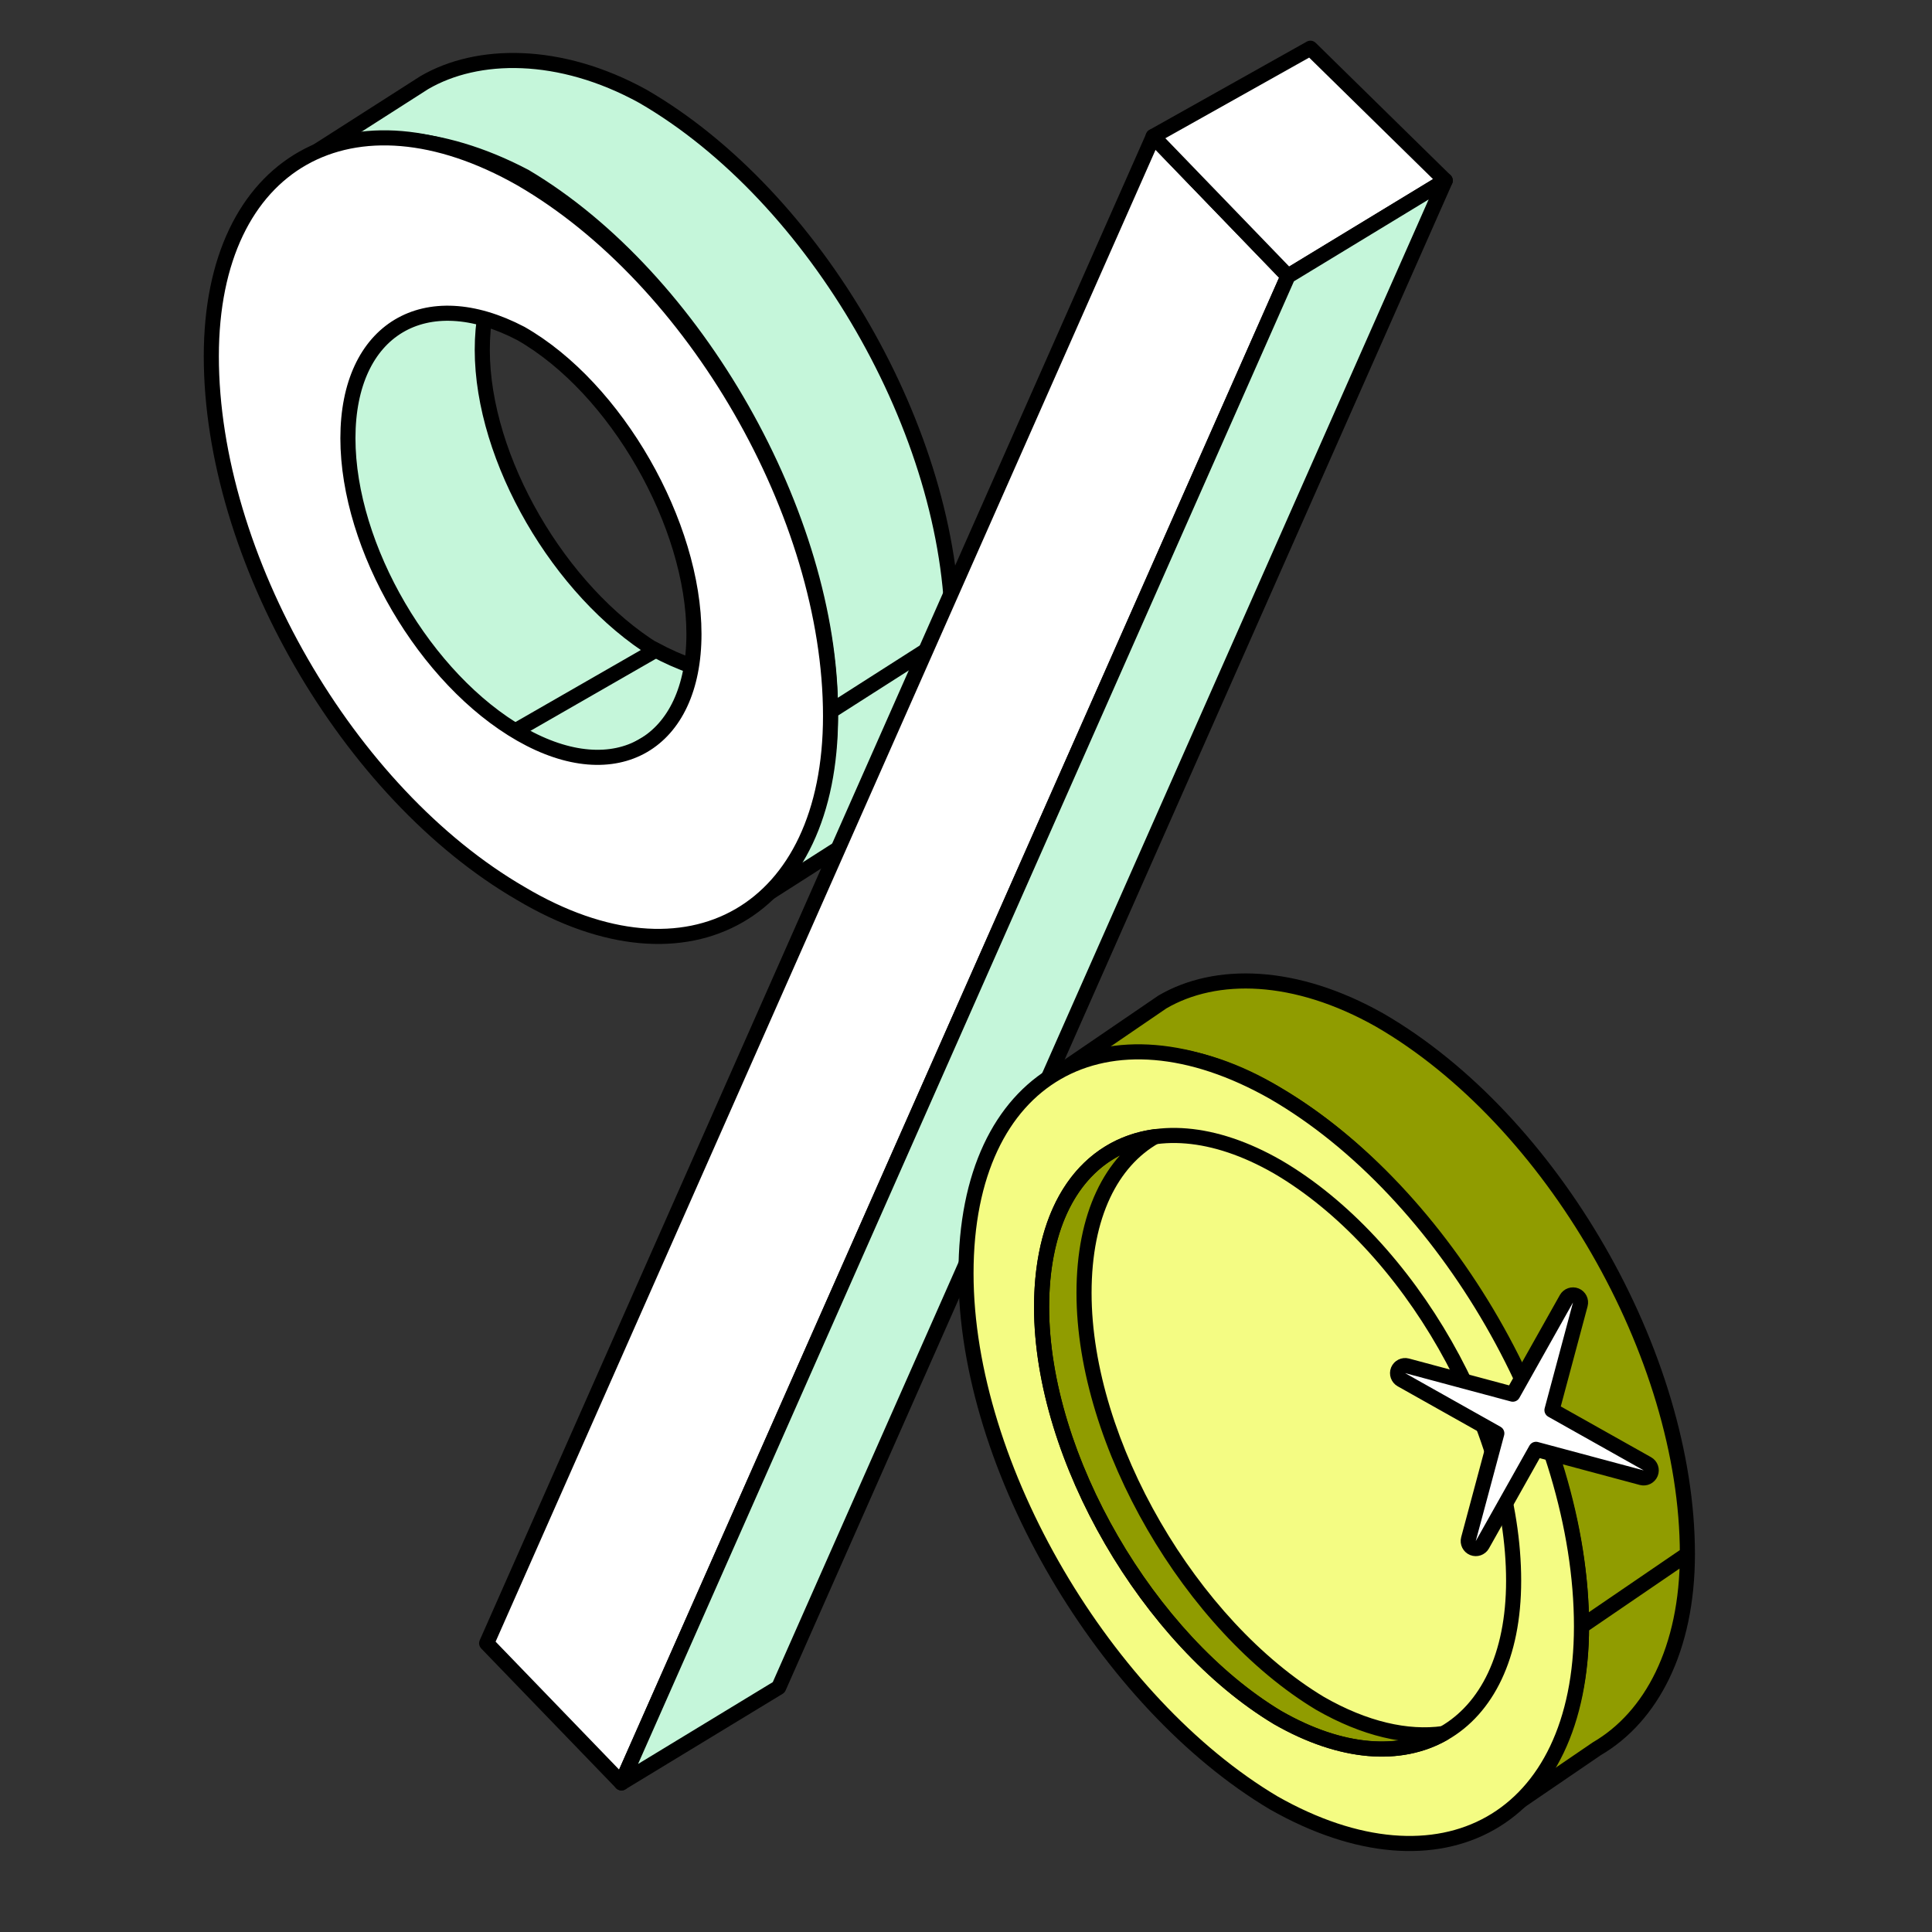 <svg width="64" height="64" viewBox="0 0 64 64" fill="none" xmlns="http://www.w3.org/2000/svg">
<rect x="0" y="0" width="64" height="64" fill="#333333" stroke="none"/>
<path d="M26.037 21.984L18.399 26.371C17.262 27.021 15.637 26.859 14.012 25.884L21.649 21.496C23.437 22.471 25.062 22.634 26.037 21.984Z" fill="#C5F6DA" stroke="black" stroke-width="0.5" stroke-miterlimit="10" stroke-linejoin="round"/>
<path d="M10.546 11.893L17.635 7.82C16.579 8.424 15.976 9.781 15.976 11.591C15.976 15.211 18.54 19.585 21.707 21.546L14.618 25.618C11.451 23.657 8.887 19.283 8.887 15.663C8.887 13.854 9.49 12.496 10.546 11.893Z" fill="#C5F6DA" stroke="black" stroke-width="0.5" stroke-miterlimit="10" stroke-linejoin="round"/>
<path d="M10.016 5.316L10.069 5.286C10.051 5.296 10.033 5.306 10.016 5.316Z" fill="#C5F6DA"/>
<path d="M21.295 3.189C18.537 1.672 15.81 1.713 14.056 2.737L10.069 5.286C11.876 4.264 14.55 4.353 17.387 5.847C23.056 9.211 27.511 17.131 27.511 23.567C27.511 26.885 26.304 29.148 24.494 30.203L28.535 27.623C30.345 26.568 31.552 24.305 31.552 20.987C31.552 14.351 27.027 6.507 21.295 3.189Z" fill="#C5F6DA"/>
<path d="M10.069 5.286L10.016 5.316C10.033 5.306 10.051 5.296 10.069 5.286ZM10.069 5.286L14.056 2.737C15.81 1.713 18.537 1.672 21.295 3.189C27.027 6.507 31.552 14.351 31.552 20.987M10.069 5.286C11.876 4.264 14.55 4.353 17.387 5.847C23.056 9.211 27.511 17.131 27.511 23.567M27.511 23.567C27.511 26.885 26.304 29.148 24.494 30.203L28.535 27.623C30.345 26.568 31.552 24.305 31.552 20.987M27.511 23.567L31.552 20.987" stroke="black" stroke-width="0.5" stroke-miterlimit="10" stroke-linejoin="round"/>
<path d="M17.256 5.92C22.988 9.238 27.513 17.081 27.513 23.718C27.513 30.204 22.837 32.919 17.256 29.6C11.525 26.282 7 18.439 7 11.803C7 5.317 11.676 2.753 17.256 5.92ZM17.256 24.321C20.424 26.131 22.988 24.623 22.988 21.003C22.988 17.383 20.424 12.858 17.256 11.048C14.089 9.389 11.525 10.898 11.525 14.517C11.525 18.137 14.089 22.511 17.256 24.321Z" fill="white" stroke="black" stroke-width="0.5" stroke-miterlimit="10" stroke-linejoin="round"/>
<path d="M38.202 4.52L42.667 9.146L20.587 59.061L16.121 54.435L38.202 4.52Z" fill="white" stroke="black" stroke-width="0.5" stroke-miterlimit="10" stroke-linejoin="round"/>
<path d="M38.199 4.52L43.409 1.598L47.875 5.98L42.665 9.146L38.199 4.52Z" fill="white" stroke="black" stroke-width="0.5" stroke-miterlimit="10" stroke-linejoin="round"/>
<path d="M42.666 9.146L47.877 5.98L25.796 55.896L20.586 59.061L42.666 9.146Z" fill="#C5F6DA" stroke="black" stroke-width="0.5" stroke-miterlimit="10" stroke-linejoin="round"/>
<path d="M35.45 42.349L42.496 38.301C41.447 38.901 40.847 40.1 40.847 42.049C40.847 45.647 43.395 49.994 46.544 51.793L39.498 55.841C36.349 54.042 33.801 49.695 33.801 46.096C33.801 44.297 34.55 42.948 35.45 42.349Z" fill="#F4FC83" stroke="black" stroke-width="0.5" stroke-miterlimit="10" stroke-linejoin="round"/>
<path d="M50.59 52.243L43.544 56.291C42.495 56.89 40.995 56.74 39.496 55.841L46.542 51.793C48.041 52.693 49.541 52.842 50.59 52.243Z" fill="#F4FC83" stroke="black" stroke-width="0.5" stroke-miterlimit="10" stroke-linejoin="round"/>
<path d="M38.507 33.191L35 35.586C36.949 34.536 39.627 34.612 42.325 36.261C47.961 39.604 52.39 47.478 52.39 53.876C52.39 57.024 51.191 59.273 49.392 60.322L52.899 57.928C54.698 56.878 55.897 54.63 55.897 51.481C55.897 44.885 51.4 37.089 45.703 33.791C42.907 32.212 40.278 32.158 38.507 33.191Z" fill="#909C00"/>
<path d="M52.39 53.876C52.39 47.478 47.961 39.604 42.325 36.261C39.627 34.612 36.949 34.536 35 35.586L38.507 33.191C40.278 32.158 42.907 32.212 45.703 33.791C51.4 37.089 55.897 44.885 55.897 51.481M52.39 53.876C52.39 57.024 51.191 59.273 49.392 60.322L52.899 57.928C54.698 56.878 55.897 54.63 55.897 51.481M52.39 53.876L55.897 51.481" stroke="black" stroke-width="0.5" stroke-miterlimit="10" stroke-linejoin="round"/>
<path d="M42.194 36.186C47.891 39.484 52.389 47.28 52.389 53.876C52.389 60.322 47.741 62.871 42.194 59.723C36.648 56.425 32 48.629 32 42.182C32 35.586 36.648 33.037 42.194 36.186Z" fill="#F4FC83" stroke="black" stroke-width="0.5" stroke-miterlimit="10" stroke-linejoin="round"/>
<path fill-rule="evenodd" clip-rule="evenodd" d="M47.812 57.427C46.616 57.593 45.215 57.279 43.728 56.426C39.474 53.87 35.91 47.827 35.91 42.83C35.91 40.252 36.817 38.471 38.261 37.652C36.023 37.96 34.504 39.961 34.504 43.299C34.504 48.296 38.068 54.339 42.322 56.895C44.442 58.111 46.39 58.231 47.812 57.427Z" fill="#909C00"/>
<path d="M47.812 57.427L47.935 57.644C48.039 57.585 48.087 57.46 48.048 57.347C48.01 57.233 47.896 57.163 47.777 57.179L47.812 57.427ZM43.728 56.426L43.6 56.641L43.604 56.643L43.728 56.426ZM38.261 37.652L38.384 37.87C38.489 37.811 38.536 37.686 38.498 37.572C38.459 37.459 38.346 37.388 38.227 37.405L38.261 37.652ZM42.322 56.895L42.193 57.109L42.198 57.112L42.322 56.895ZM47.777 57.179C46.651 57.335 45.305 57.043 43.853 56.21L43.604 56.643C45.124 57.515 46.582 57.85 47.846 57.674L47.777 57.179ZM43.857 56.212C41.775 54.961 39.847 52.846 38.44 50.418C37.033 47.99 36.16 45.274 36.16 42.83H35.66C35.66 45.384 36.569 48.187 38.008 50.669C39.446 53.151 41.428 55.336 43.6 56.641L43.857 56.212ZM36.16 42.83C36.16 40.304 37.046 38.628 38.384 37.87L38.138 37.435C36.587 38.314 35.66 40.199 35.66 42.83H36.16ZM34.754 43.299C34.754 41.666 35.126 40.385 35.749 39.481C36.369 38.583 37.246 38.044 38.295 37.9L38.227 37.405C37.037 37.568 36.036 38.185 35.337 39.197C34.642 40.206 34.254 41.594 34.254 43.299H34.754ZM42.451 56.681C40.368 55.429 38.441 53.314 37.034 50.887C35.627 48.459 34.754 45.742 34.754 43.299H34.254C34.254 45.853 35.163 48.656 36.602 51.138C38.04 53.62 40.022 55.805 42.194 57.109L42.451 56.681ZM47.688 57.209C46.37 57.955 44.52 57.867 42.447 56.678L42.198 57.112C44.364 58.355 46.41 58.507 47.935 57.644L47.688 57.209Z" fill="black"/>
<path d="M42.322 38.654C46.691 41.21 50.141 47.253 50.141 52.366C50.141 57.363 46.576 59.338 42.322 56.898C38.068 54.341 34.504 48.299 34.504 43.302C34.504 38.189 38.068 36.213 42.322 38.654Z" stroke="black" stroke-width="0.5" stroke-miterlimit="10" stroke-linejoin="round"/>
<path d="M52.349 43.211C52.382 43.089 52.319 42.962 52.202 42.914C52.086 42.867 51.952 42.913 51.89 43.023L50.113 46.184L46.61 45.245C46.489 45.213 46.362 45.276 46.314 45.393C46.267 45.509 46.313 45.643 46.423 45.705L49.584 47.482L48.645 50.985C48.613 51.106 48.676 51.233 48.793 51.281C48.909 51.328 49.043 51.282 49.105 51.172L50.882 48.011L54.385 48.95C54.506 48.982 54.633 48.919 54.681 48.802C54.728 48.686 54.682 48.552 54.572 48.49L51.411 46.713L52.349 43.211Z" fill="white" stroke="black" stroke-width="0.5" stroke-linejoin="round"/>
</svg>
